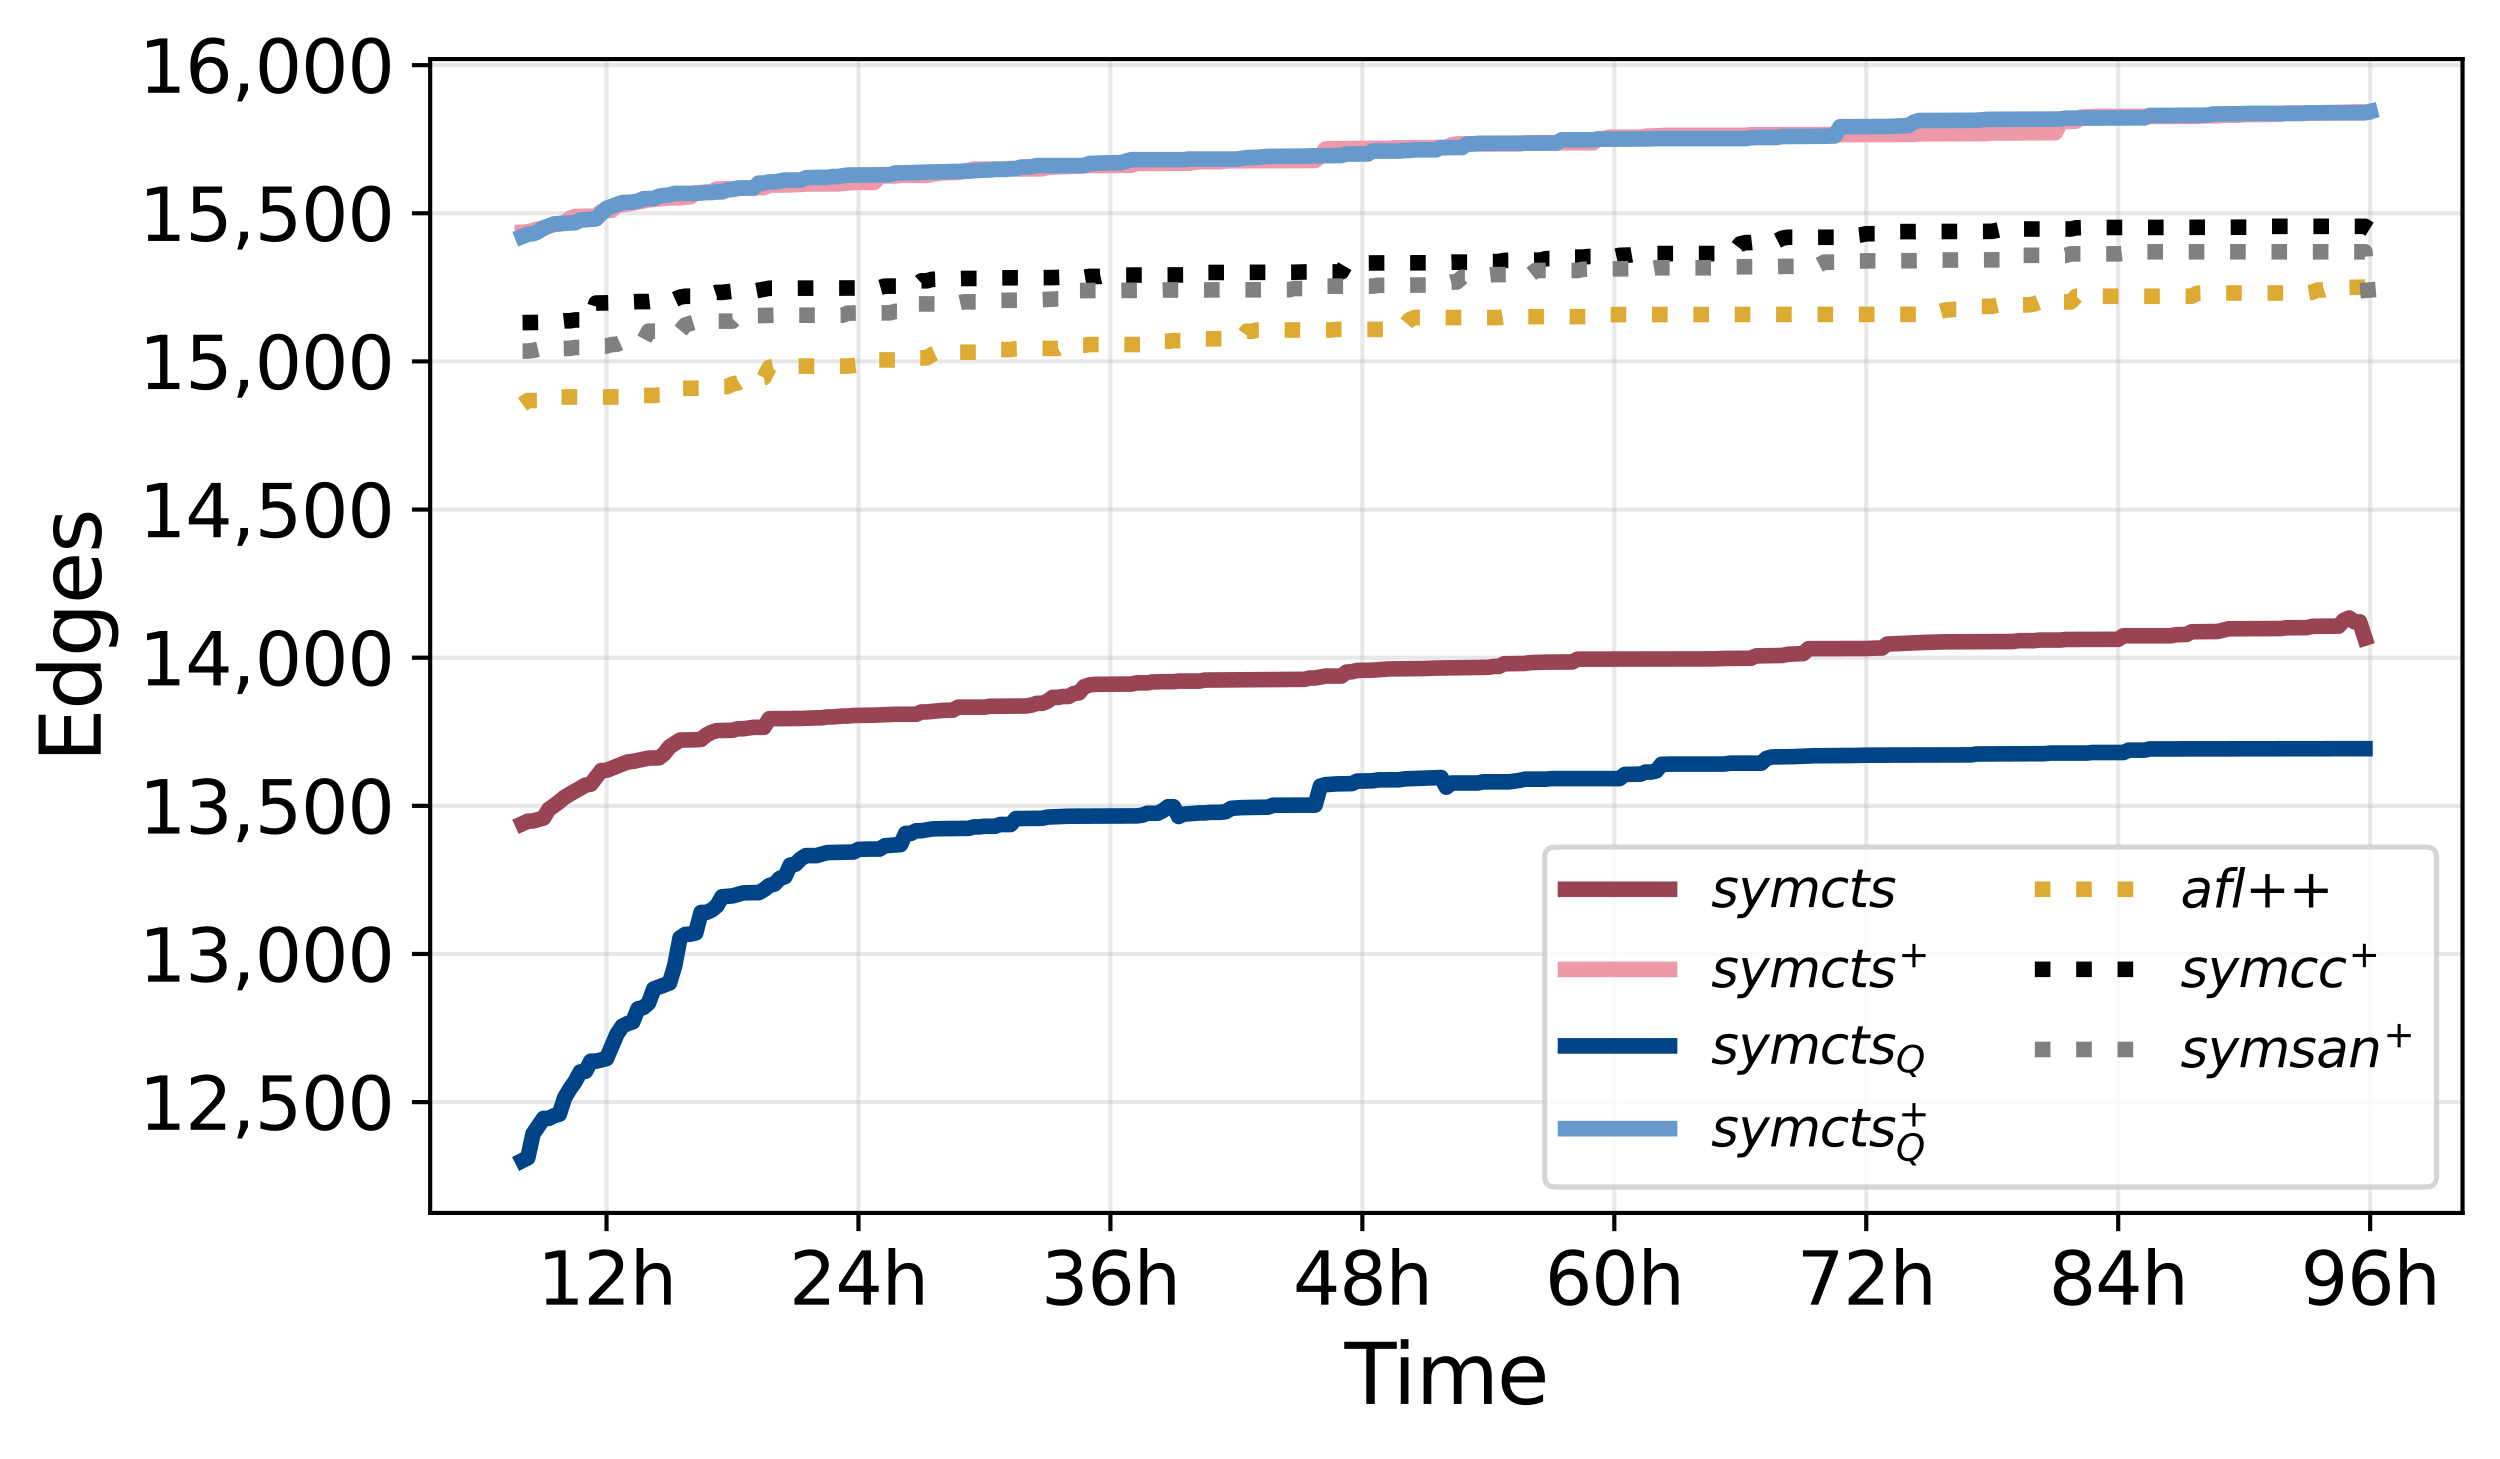 <?xml version="1.0" encoding="utf-8" standalone="no"?>
<!DOCTYPE svg PUBLIC "-//W3C//DTD SVG 1.1//EN"
  "http://www.w3.org/Graphics/SVG/1.1/DTD/svg11.dtd">
<svg xmlns:xlink="http://www.w3.org/1999/xlink" width="480.472pt" height="280.345pt" viewBox="0 0 480.472 280.345" xmlns="http://www.w3.org/2000/svg" version="1.1">
 <defs>
  <style type="text/css">*{stroke-linejoin: round; stroke-linecap: butt}</style>
 </defs>
 <g id="figure_1">
  <g id="patch_1">
   <path d="M 0 280.345 
L 480.472 280.345 
L 480.472 0 
L 0 0 
z
" style="fill: #ffffff"/>
  </g>
  <g id="axes_1">
   <g id="patch_2">
    <path d="M 82.672 233.11 
L 473.272 233.11 
L 473.272 11.35 
L 82.672 11.35 
z
" style="fill: #ffffff"/>
   </g>
   <g id="matplotlib.axis_1">
    <g id="xtick_1">
     <g id="line2d_1">
      <path d="M 116.567 233.11 
L 116.567 11.35 
" clip-path="url(#p016821aed8)" style="fill: none; stroke: #b0b0b0; stroke-opacity: 0.3; stroke-width: 0.8; stroke-linecap: square"/>
     </g>
     <g id="line2d_2">
      <defs>
       <path id="mc99b1639d5" d="M 0 0 
L 0 3.5 
" style="stroke: #000000; stroke-width: 0.8"/>
      </defs>
      <g>
       <use xlink:href="#mc99b1639d5" x="116.567" y="233.11" style="stroke: #000000; stroke-width: 0.8"/>
      </g>
     </g>
     <g id="text_1">
      <!-- 12h -->
      <g transform="translate(103.223 250.748) scale(0.14 -0.14)">
       <defs>
        <path id="DejaVuSans-31" d="M 794 531 
L 1825 531 
L 1825 4091 
L 703 3866 
L 703 4441 
L 1819 4666 
L 2450 4666 
L 2450 531 
L 3481 531 
L 3481 0 
L 794 0 
L 794 531 
z
" transform="scale(0.016)"/>
        <path id="DejaVuSans-32" d="M 1228 531 
L 3431 531 
L 3431 0 
L 469 0 
L 469 531 
Q 828 903 1448 1529 
Q 2069 2156 2228 2338 
Q 2531 2678 2651 2914 
Q 2772 3150 2772 3378 
Q 2772 3750 2511 3984 
Q 2250 4219 1831 4219 
Q 1534 4219 1204 4116 
Q 875 4013 500 3803 
L 500 4441 
Q 881 4594 1212 4672 
Q 1544 4750 1819 4750 
Q 2544 4750 2975 4387 
Q 3406 4025 3406 3419 
Q 3406 3131 3298 2873 
Q 3191 2616 2906 2266 
Q 2828 2175 2409 1742 
Q 1991 1309 1228 531 
z
" transform="scale(0.016)"/>
        <path id="DejaVuSans-68" d="M 3513 2113 
L 3513 0 
L 2938 0 
L 2938 2094 
Q 2938 2591 2744 2837 
Q 2550 3084 2163 3084 
Q 1697 3084 1428 2787 
Q 1159 2491 1159 1978 
L 1159 0 
L 581 0 
L 581 4863 
L 1159 4863 
L 1159 2956 
Q 1366 3272 1645 3428 
Q 1925 3584 2291 3584 
Q 2894 3584 3203 3211 
Q 3513 2838 3513 2113 
z
" transform="scale(0.016)"/>
       </defs>
       <use xlink:href="#DejaVuSans-31"/>
       <use xlink:href="#DejaVuSans-32" x="63.623"/>
       <use xlink:href="#DejaVuSans-68" x="127.246"/>
      </g>
     </g>
    </g>
    <g id="xtick_2">
     <g id="line2d_3">
      <path d="M 164.988 233.11 
L 164.988 11.35 
" clip-path="url(#p016821aed8)" style="fill: none; stroke: #b0b0b0; stroke-opacity: 0.3; stroke-width: 0.8; stroke-linecap: square"/>
     </g>
     <g id="line2d_4">
      <g>
       <use xlink:href="#mc99b1639d5" x="164.988" y="233.11" style="stroke: #000000; stroke-width: 0.8"/>
      </g>
     </g>
     <g id="text_2">
      <!-- 24h -->
      <g transform="translate(151.645 250.748) scale(0.14 -0.14)">
       <defs>
        <path id="DejaVuSans-34" d="M 2419 4116 
L 825 1625 
L 2419 1625 
L 2419 4116 
z
M 2253 4666 
L 3047 4666 
L 3047 1625 
L 3713 1625 
L 3713 1100 
L 3047 1100 
L 3047 0 
L 2419 0 
L 2419 1100 
L 313 1100 
L 313 1709 
L 2253 4666 
z
" transform="scale(0.016)"/>
       </defs>
       <use xlink:href="#DejaVuSans-32"/>
       <use xlink:href="#DejaVuSans-34" x="63.623"/>
       <use xlink:href="#DejaVuSans-68" x="127.246"/>
      </g>
     </g>
    </g>
    <g id="xtick_3">
     <g id="line2d_5">
      <path d="M 213.41 233.11 
L 213.41 11.35 
" clip-path="url(#p016821aed8)" style="fill: none; stroke: #b0b0b0; stroke-opacity: 0.3; stroke-width: 0.8; stroke-linecap: square"/>
     </g>
     <g id="line2d_6">
      <g>
       <use xlink:href="#mc99b1639d5" x="213.41" y="233.11" style="stroke: #000000; stroke-width: 0.8"/>
      </g>
     </g>
     <g id="text_3">
      <!-- 36h -->
      <g transform="translate(200.066 250.748) scale(0.14 -0.14)">
       <defs>
        <path id="DejaVuSans-33" d="M 2597 2516 
Q 3050 2419 3304 2112 
Q 3559 1806 3559 1356 
Q 3559 666 3084 287 
Q 2609 -91 1734 -91 
Q 1441 -91 1130 -33 
Q 819 25 488 141 
L 488 750 
Q 750 597 1062 519 
Q 1375 441 1716 441 
Q 2309 441 2620 675 
Q 2931 909 2931 1356 
Q 2931 1769 2642 2001 
Q 2353 2234 1838 2234 
L 1294 2234 
L 1294 2753 
L 1863 2753 
Q 2328 2753 2575 2939 
Q 2822 3125 2822 3475 
Q 2822 3834 2567 4026 
Q 2313 4219 1838 4219 
Q 1578 4219 1281 4162 
Q 984 4106 628 3988 
L 628 4550 
Q 988 4650 1302 4700 
Q 1616 4750 1894 4750 
Q 2613 4750 3031 4423 
Q 3450 4097 3450 3541 
Q 3450 3153 3228 2886 
Q 3006 2619 2597 2516 
z
" transform="scale(0.016)"/>
        <path id="DejaVuSans-36" d="M 2113 2584 
Q 1688 2584 1439 2293 
Q 1191 2003 1191 1497 
Q 1191 994 1439 701 
Q 1688 409 2113 409 
Q 2538 409 2786 701 
Q 3034 994 3034 1497 
Q 3034 2003 2786 2293 
Q 2538 2584 2113 2584 
z
M 3366 4563 
L 3366 3988 
Q 3128 4100 2886 4159 
Q 2644 4219 2406 4219 
Q 1781 4219 1451 3797 
Q 1122 3375 1075 2522 
Q 1259 2794 1537 2939 
Q 1816 3084 2150 3084 
Q 2853 3084 3261 2657 
Q 3669 2231 3669 1497 
Q 3669 778 3244 343 
Q 2819 -91 2113 -91 
Q 1303 -91 875 529 
Q 447 1150 447 2328 
Q 447 3434 972 4092 
Q 1497 4750 2381 4750 
Q 2619 4750 2861 4703 
Q 3103 4656 3366 4563 
z
" transform="scale(0.016)"/>
       </defs>
       <use xlink:href="#DejaVuSans-33"/>
       <use xlink:href="#DejaVuSans-36" x="63.623"/>
       <use xlink:href="#DejaVuSans-68" x="127.246"/>
      </g>
     </g>
    </g>
    <g id="xtick_4">
     <g id="line2d_7">
      <path d="M 261.831 233.11 
L 261.831 11.35 
" clip-path="url(#p016821aed8)" style="fill: none; stroke: #b0b0b0; stroke-opacity: 0.3; stroke-width: 0.8; stroke-linecap: square"/>
     </g>
     <g id="line2d_8">
      <g>
       <use xlink:href="#mc99b1639d5" x="261.831" y="233.11" style="stroke: #000000; stroke-width: 0.8"/>
      </g>
     </g>
     <g id="text_4">
      <!-- 48h -->
      <g transform="translate(248.488 250.748) scale(0.14 -0.14)">
       <defs>
        <path id="DejaVuSans-38" d="M 2034 2216 
Q 1584 2216 1326 1975 
Q 1069 1734 1069 1313 
Q 1069 891 1326 650 
Q 1584 409 2034 409 
Q 2484 409 2743 651 
Q 3003 894 3003 1313 
Q 3003 1734 2745 1975 
Q 2488 2216 2034 2216 
z
M 1403 2484 
Q 997 2584 770 2862 
Q 544 3141 544 3541 
Q 544 4100 942 4425 
Q 1341 4750 2034 4750 
Q 2731 4750 3128 4425 
Q 3525 4100 3525 3541 
Q 3525 3141 3298 2862 
Q 3072 2584 2669 2484 
Q 3125 2378 3379 2068 
Q 3634 1759 3634 1313 
Q 3634 634 3220 271 
Q 2806 -91 2034 -91 
Q 1263 -91 848 271 
Q 434 634 434 1313 
Q 434 1759 690 2068 
Q 947 2378 1403 2484 
z
M 1172 3481 
Q 1172 3119 1398 2916 
Q 1625 2713 2034 2713 
Q 2441 2713 2670 2916 
Q 2900 3119 2900 3481 
Q 2900 3844 2670 4047 
Q 2441 4250 2034 4250 
Q 1625 4250 1398 4047 
Q 1172 3844 1172 3481 
z
" transform="scale(0.016)"/>
       </defs>
       <use xlink:href="#DejaVuSans-34"/>
       <use xlink:href="#DejaVuSans-38" x="63.623"/>
       <use xlink:href="#DejaVuSans-68" x="127.246"/>
      </g>
     </g>
    </g>
    <g id="xtick_5">
     <g id="line2d_9">
      <path d="M 310.253 233.11 
L 310.253 11.35 
" clip-path="url(#p016821aed8)" style="fill: none; stroke: #b0b0b0; stroke-opacity: 0.3; stroke-width: 0.8; stroke-linecap: square"/>
     </g>
     <g id="line2d_10">
      <g>
       <use xlink:href="#mc99b1639d5" x="310.253" y="233.11" style="stroke: #000000; stroke-width: 0.8"/>
      </g>
     </g>
     <g id="text_5">
      <!-- 60h -->
      <g transform="translate(296.909 250.748) scale(0.14 -0.14)">
       <defs>
        <path id="DejaVuSans-30" d="M 2034 4250 
Q 1547 4250 1301 3770 
Q 1056 3291 1056 2328 
Q 1056 1369 1301 889 
Q 1547 409 2034 409 
Q 2525 409 2770 889 
Q 3016 1369 3016 2328 
Q 3016 3291 2770 3770 
Q 2525 4250 2034 4250 
z
M 2034 4750 
Q 2819 4750 3233 4129 
Q 3647 3509 3647 2328 
Q 3647 1150 3233 529 
Q 2819 -91 2034 -91 
Q 1250 -91 836 529 
Q 422 1150 422 2328 
Q 422 3509 836 4129 
Q 1250 4750 2034 4750 
z
" transform="scale(0.016)"/>
       </defs>
       <use xlink:href="#DejaVuSans-36"/>
       <use xlink:href="#DejaVuSans-30" x="63.623"/>
       <use xlink:href="#DejaVuSans-68" x="127.246"/>
      </g>
     </g>
    </g>
    <g id="xtick_6">
     <g id="line2d_11">
      <path d="M 358.674 233.11 
L 358.674 11.35 
" clip-path="url(#p016821aed8)" style="fill: none; stroke: #b0b0b0; stroke-opacity: 0.3; stroke-width: 0.8; stroke-linecap: square"/>
     </g>
     <g id="line2d_12">
      <g>
       <use xlink:href="#mc99b1639d5" x="358.674" y="233.11" style="stroke: #000000; stroke-width: 0.8"/>
      </g>
     </g>
     <g id="text_6">
      <!-- 72h -->
      <g transform="translate(345.331 250.748) scale(0.14 -0.14)">
       <defs>
        <path id="DejaVuSans-37" d="M 525 4666 
L 3525 4666 
L 3525 4397 
L 1831 0 
L 1172 0 
L 2766 4134 
L 525 4134 
L 525 4666 
z
" transform="scale(0.016)"/>
       </defs>
       <use xlink:href="#DejaVuSans-37"/>
       <use xlink:href="#DejaVuSans-32" x="63.623"/>
       <use xlink:href="#DejaVuSans-68" x="127.246"/>
      </g>
     </g>
    </g>
    <g id="xtick_7">
     <g id="line2d_13">
      <path d="M 407.096 233.11 
L 407.096 11.35 
" clip-path="url(#p016821aed8)" style="fill: none; stroke: #b0b0b0; stroke-opacity: 0.3; stroke-width: 0.8; stroke-linecap: square"/>
     </g>
     <g id="line2d_14">
      <g>
       <use xlink:href="#mc99b1639d5" x="407.096" y="233.11" style="stroke: #000000; stroke-width: 0.8"/>
      </g>
     </g>
     <g id="text_7">
      <!-- 84h -->
      <g transform="translate(393.752 250.748) scale(0.14 -0.14)">
       <use xlink:href="#DejaVuSans-38"/>
       <use xlink:href="#DejaVuSans-34" x="63.623"/>
       <use xlink:href="#DejaVuSans-68" x="127.246"/>
      </g>
     </g>
    </g>
    <g id="xtick_8">
     <g id="line2d_15">
      <path d="M 455.517 233.11 
L 455.517 11.35 
" clip-path="url(#p016821aed8)" style="fill: none; stroke: #b0b0b0; stroke-opacity: 0.3; stroke-width: 0.8; stroke-linecap: square"/>
     </g>
     <g id="line2d_16">
      <g>
       <use xlink:href="#mc99b1639d5" x="455.517" y="233.11" style="stroke: #000000; stroke-width: 0.8"/>
      </g>
     </g>
     <g id="text_8">
      <!-- 96h -->
      <g transform="translate(442.174 250.748) scale(0.14 -0.14)">
       <defs>
        <path id="DejaVuSans-39" d="M 703 97 
L 703 672 
Q 941 559 1184 500 
Q 1428 441 1663 441 
Q 2288 441 2617 861 
Q 2947 1281 2994 2138 
Q 2813 1869 2534 1725 
Q 2256 1581 1919 1581 
Q 1219 1581 811 2004 
Q 403 2428 403 3163 
Q 403 3881 828 4315 
Q 1253 4750 1959 4750 
Q 2769 4750 3195 4129 
Q 3622 3509 3622 2328 
Q 3622 1225 3098 567 
Q 2575 -91 1691 -91 
Q 1453 -91 1209 -44 
Q 966 3 703 97 
z
M 1959 2075 
Q 2384 2075 2632 2365 
Q 2881 2656 2881 3163 
Q 2881 3666 2632 3958 
Q 2384 4250 1959 4250 
Q 1534 4250 1286 3958 
Q 1038 3666 1038 3163 
Q 1038 2656 1286 2365 
Q 1534 2075 1959 2075 
z
" transform="scale(0.016)"/>
       </defs>
       <use xlink:href="#DejaVuSans-39"/>
       <use xlink:href="#DejaVuSans-36" x="63.623"/>
       <use xlink:href="#DejaVuSans-68" x="127.246"/>
      </g>
     </g>
    </g>
    <g id="text_9">
     <!-- Time -->
     <g transform="translate(258.398 269.817) scale(0.16 -0.16)">
      <defs>
       <path id="DejaVuSans-54" d="M -19 4666 
L 3928 4666 
L 3928 4134 
L 2272 4134 
L 2272 0 
L 1638 0 
L 1638 4134 
L -19 4134 
L -19 4666 
z
" transform="scale(0.016)"/>
       <path id="DejaVuSans-69" d="M 603 3500 
L 1178 3500 
L 1178 0 
L 603 0 
L 603 3500 
z
M 603 4863 
L 1178 4863 
L 1178 4134 
L 603 4134 
L 603 4863 
z
" transform="scale(0.016)"/>
       <path id="DejaVuSans-6d" d="M 3328 2828 
Q 3544 3216 3844 3400 
Q 4144 3584 4550 3584 
Q 5097 3584 5394 3201 
Q 5691 2819 5691 2113 
L 5691 0 
L 5113 0 
L 5113 2094 
Q 5113 2597 4934 2840 
Q 4756 3084 4391 3084 
Q 3944 3084 3684 2787 
Q 3425 2491 3425 1978 
L 3425 0 
L 2847 0 
L 2847 2094 
Q 2847 2600 2669 2842 
Q 2491 3084 2119 3084 
Q 1678 3084 1418 2786 
Q 1159 2488 1159 1978 
L 1159 0 
L 581 0 
L 581 3500 
L 1159 3500 
L 1159 2956 
Q 1356 3278 1631 3431 
Q 1906 3584 2284 3584 
Q 2666 3584 2933 3390 
Q 3200 3197 3328 2828 
z
" transform="scale(0.016)"/>
       <path id="DejaVuSans-65" d="M 3597 1894 
L 3597 1613 
L 953 1613 
Q 991 1019 1311 708 
Q 1631 397 2203 397 
Q 2534 397 2845 478 
Q 3156 559 3463 722 
L 3463 178 
Q 3153 47 2828 -22 
Q 2503 -91 2169 -91 
Q 1331 -91 842 396 
Q 353 884 353 1716 
Q 353 2575 817 3079 
Q 1281 3584 2069 3584 
Q 2775 3584 3186 3129 
Q 3597 2675 3597 1894 
z
M 3022 2063 
Q 3016 2534 2758 2815 
Q 2500 3097 2075 3097 
Q 1594 3097 1305 2825 
Q 1016 2553 972 2059 
L 3022 2063 
z
" transform="scale(0.016)"/>
      </defs>
      <use xlink:href="#DejaVuSans-54"/>
      <use xlink:href="#DejaVuSans-69" x="57.959"/>
      <use xlink:href="#DejaVuSans-6d" x="85.742"/>
      <use xlink:href="#DejaVuSans-65" x="183.154"/>
     </g>
    </g>
   </g>
   <g id="matplotlib.axis_2">
    <g id="ytick_1">
     <g id="line2d_17">
      <path d="M 82.672 211.813 
L 473.272 211.813 
" clip-path="url(#p016821aed8)" style="fill: none; stroke: #b0b0b0; stroke-opacity: 0.3; stroke-width: 0.8; stroke-linecap: square"/>
     </g>
     <g id="line2d_18">
      <defs>
       <path id="m843e7fa2fa" d="M 0 0 
L -3.5 0 
" style="stroke: #000000; stroke-width: 0.8"/>
      </defs>
      <g>
       <use xlink:href="#m843e7fa2fa" x="82.672" y="211.813" style="stroke: #000000; stroke-width: 0.8"/>
      </g>
     </g>
     <g id="text_10">
      <!-- 12,500 -->
      <g transform="translate(26.685 217.132) scale(0.14 -0.14)">
       <defs>
        <path id="DejaVuSans-2c" d="M 750 794 
L 1409 794 
L 1409 256 
L 897 -744 
L 494 -744 
L 750 256 
L 750 794 
z
" transform="scale(0.016)"/>
        <path id="DejaVuSans-35" d="M 691 4666 
L 3169 4666 
L 3169 4134 
L 1269 4134 
L 1269 2991 
Q 1406 3038 1543 3061 
Q 1681 3084 1819 3084 
Q 2600 3084 3056 2656 
Q 3513 2228 3513 1497 
Q 3513 744 3044 326 
Q 2575 -91 1722 -91 
Q 1428 -91 1123 -41 
Q 819 9 494 109 
L 494 744 
Q 775 591 1075 516 
Q 1375 441 1709 441 
Q 2250 441 2565 725 
Q 2881 1009 2881 1497 
Q 2881 1984 2565 2268 
Q 2250 2553 1709 2553 
Q 1456 2553 1204 2497 
Q 953 2441 691 2322 
L 691 4666 
z
" transform="scale(0.016)"/>
       </defs>
       <use xlink:href="#DejaVuSans-31"/>
       <use xlink:href="#DejaVuSans-32" x="63.623"/>
       <use xlink:href="#DejaVuSans-2c" x="127.246"/>
       <use xlink:href="#DejaVuSans-35" x="159.033"/>
       <use xlink:href="#DejaVuSans-30" x="222.656"/>
       <use xlink:href="#DejaVuSans-30" x="286.279"/>
      </g>
     </g>
    </g>
    <g id="ytick_2">
     <g id="line2d_19">
      <path d="M 82.672 183.342 
L 473.272 183.342 
" clip-path="url(#p016821aed8)" style="fill: none; stroke: #b0b0b0; stroke-opacity: 0.3; stroke-width: 0.8; stroke-linecap: square"/>
     </g>
     <g id="line2d_20">
      <g>
       <use xlink:href="#m843e7fa2fa" x="82.672" y="183.342" style="stroke: #000000; stroke-width: 0.8"/>
      </g>
     </g>
     <g id="text_11">
      <!-- 13,000 -->
      <g transform="translate(26.685 188.661) scale(0.14 -0.14)">
       <use xlink:href="#DejaVuSans-31"/>
       <use xlink:href="#DejaVuSans-33" x="63.623"/>
       <use xlink:href="#DejaVuSans-2c" x="127.246"/>
       <use xlink:href="#DejaVuSans-30" x="159.033"/>
       <use xlink:href="#DejaVuSans-30" x="222.656"/>
       <use xlink:href="#DejaVuSans-30" x="286.279"/>
      </g>
     </g>
    </g>
    <g id="ytick_3">
     <g id="line2d_21">
      <path d="M 82.672 154.872 
L 473.272 154.872 
" clip-path="url(#p016821aed8)" style="fill: none; stroke: #b0b0b0; stroke-opacity: 0.3; stroke-width: 0.8; stroke-linecap: square"/>
     </g>
     <g id="line2d_22">
      <g>
       <use xlink:href="#m843e7fa2fa" x="82.672" y="154.872" style="stroke: #000000; stroke-width: 0.8"/>
      </g>
     </g>
     <g id="text_12">
      <!-- 13,500 -->
      <g transform="translate(26.685 160.191) scale(0.14 -0.14)">
       <use xlink:href="#DejaVuSans-31"/>
       <use xlink:href="#DejaVuSans-33" x="63.623"/>
       <use xlink:href="#DejaVuSans-2c" x="127.246"/>
       <use xlink:href="#DejaVuSans-35" x="159.033"/>
       <use xlink:href="#DejaVuSans-30" x="222.656"/>
       <use xlink:href="#DejaVuSans-30" x="286.279"/>
      </g>
     </g>
    </g>
    <g id="ytick_4">
     <g id="line2d_23">
      <path d="M 82.672 126.401 
L 473.272 126.401 
" clip-path="url(#p016821aed8)" style="fill: none; stroke: #b0b0b0; stroke-opacity: 0.3; stroke-width: 0.8; stroke-linecap: square"/>
     </g>
     <g id="line2d_24">
      <g>
       <use xlink:href="#m843e7fa2fa" x="82.672" y="126.401" style="stroke: #000000; stroke-width: 0.8"/>
      </g>
     </g>
     <g id="text_13">
      <!-- 14,000 -->
      <g transform="translate(26.685 131.72) scale(0.14 -0.14)">
       <use xlink:href="#DejaVuSans-31"/>
       <use xlink:href="#DejaVuSans-34" x="63.623"/>
       <use xlink:href="#DejaVuSans-2c" x="127.246"/>
       <use xlink:href="#DejaVuSans-30" x="159.033"/>
       <use xlink:href="#DejaVuSans-30" x="222.656"/>
       <use xlink:href="#DejaVuSans-30" x="286.279"/>
      </g>
     </g>
    </g>
    <g id="ytick_5">
     <g id="line2d_25">
      <path d="M 82.672 97.931 
L 473.272 97.931 
" clip-path="url(#p016821aed8)" style="fill: none; stroke: #b0b0b0; stroke-opacity: 0.3; stroke-width: 0.8; stroke-linecap: square"/>
     </g>
     <g id="line2d_26">
      <g>
       <use xlink:href="#m843e7fa2fa" x="82.672" y="97.931" style="stroke: #000000; stroke-width: 0.8"/>
      </g>
     </g>
     <g id="text_14">
      <!-- 14,500 -->
      <g transform="translate(26.685 103.249) scale(0.14 -0.14)">
       <use xlink:href="#DejaVuSans-31"/>
       <use xlink:href="#DejaVuSans-34" x="63.623"/>
       <use xlink:href="#DejaVuSans-2c" x="127.246"/>
       <use xlink:href="#DejaVuSans-35" x="159.033"/>
       <use xlink:href="#DejaVuSans-30" x="222.656"/>
       <use xlink:href="#DejaVuSans-30" x="286.279"/>
      </g>
     </g>
    </g>
    <g id="ytick_6">
     <g id="line2d_27">
      <path d="M 82.672 69.46 
L 473.272 69.46 
" clip-path="url(#p016821aed8)" style="fill: none; stroke: #b0b0b0; stroke-opacity: 0.3; stroke-width: 0.8; stroke-linecap: square"/>
     </g>
     <g id="line2d_28">
      <g>
       <use xlink:href="#m843e7fa2fa" x="82.672" y="69.46" style="stroke: #000000; stroke-width: 0.8"/>
      </g>
     </g>
     <g id="text_15">
      <!-- 15,000 -->
      <g transform="translate(26.685 74.779) scale(0.14 -0.14)">
       <use xlink:href="#DejaVuSans-31"/>
       <use xlink:href="#DejaVuSans-35" x="63.623"/>
       <use xlink:href="#DejaVuSans-2c" x="127.246"/>
       <use xlink:href="#DejaVuSans-30" x="159.033"/>
       <use xlink:href="#DejaVuSans-30" x="222.656"/>
       <use xlink:href="#DejaVuSans-30" x="286.279"/>
      </g>
     </g>
    </g>
    <g id="ytick_7">
     <g id="line2d_29">
      <path d="M 82.672 40.989 
L 473.272 40.989 
" clip-path="url(#p016821aed8)" style="fill: none; stroke: #b0b0b0; stroke-opacity: 0.3; stroke-width: 0.8; stroke-linecap: square"/>
     </g>
     <g id="line2d_30">
      <g>
       <use xlink:href="#m843e7fa2fa" x="82.672" y="40.989" style="stroke: #000000; stroke-width: 0.8"/>
      </g>
     </g>
     <g id="text_16">
      <!-- 15,500 -->
      <g transform="translate(26.685 46.308) scale(0.14 -0.14)">
       <use xlink:href="#DejaVuSans-31"/>
       <use xlink:href="#DejaVuSans-35" x="63.623"/>
       <use xlink:href="#DejaVuSans-2c" x="127.246"/>
       <use xlink:href="#DejaVuSans-35" x="159.033"/>
       <use xlink:href="#DejaVuSans-30" x="222.656"/>
       <use xlink:href="#DejaVuSans-30" x="286.279"/>
      </g>
     </g>
    </g>
    <g id="ytick_8">
     <g id="line2d_31">
      <path d="M 82.672 12.519 
L 473.272 12.519 
" clip-path="url(#p016821aed8)" style="fill: none; stroke: #b0b0b0; stroke-opacity: 0.3; stroke-width: 0.8; stroke-linecap: square"/>
     </g>
     <g id="line2d_32">
      <g>
       <use xlink:href="#m843e7fa2fa" x="82.672" y="12.519" style="stroke: #000000; stroke-width: 0.8"/>
      </g>
     </g>
     <g id="text_17">
      <!-- 16,000 -->
      <g transform="translate(26.685 17.838) scale(0.14 -0.14)">
       <use xlink:href="#DejaVuSans-31"/>
       <use xlink:href="#DejaVuSans-36" x="63.623"/>
       <use xlink:href="#DejaVuSans-2c" x="127.246"/>
       <use xlink:href="#DejaVuSans-30" x="159.033"/>
       <use xlink:href="#DejaVuSans-30" x="222.656"/>
       <use xlink:href="#DejaVuSans-30" x="286.279"/>
      </g>
     </g>
    </g>
    <g id="text_18">
     <!-- Edges -->
     <g transform="translate(19.358 146.533) rotate(-90) scale(0.16 -0.16)">
      <defs>
       <path id="DejaVuSans-45" d="M 628 4666 
L 3578 4666 
L 3578 4134 
L 1259 4134 
L 1259 2753 
L 3481 2753 
L 3481 2222 
L 1259 2222 
L 1259 531 
L 3634 531 
L 3634 0 
L 628 0 
L 628 4666 
z
" transform="scale(0.016)"/>
       <path id="DejaVuSans-64" d="M 2906 2969 
L 2906 4863 
L 3481 4863 
L 3481 0 
L 2906 0 
L 2906 525 
Q 2725 213 2448 61 
Q 2172 -91 1784 -91 
Q 1150 -91 751 415 
Q 353 922 353 1747 
Q 353 2572 751 3078 
Q 1150 3584 1784 3584 
Q 2172 3584 2448 3432 
Q 2725 3281 2906 2969 
z
M 947 1747 
Q 947 1113 1208 752 
Q 1469 391 1925 391 
Q 2381 391 2643 752 
Q 2906 1113 2906 1747 
Q 2906 2381 2643 2742 
Q 2381 3103 1925 3103 
Q 1469 3103 1208 2742 
Q 947 2381 947 1747 
z
" transform="scale(0.016)"/>
       <path id="DejaVuSans-67" d="M 2906 1791 
Q 2906 2416 2648 2759 
Q 2391 3103 1925 3103 
Q 1463 3103 1205 2759 
Q 947 2416 947 1791 
Q 947 1169 1205 825 
Q 1463 481 1925 481 
Q 2391 481 2648 825 
Q 2906 1169 2906 1791 
z
M 3481 434 
Q 3481 -459 3084 -895 
Q 2688 -1331 1869 -1331 
Q 1566 -1331 1297 -1286 
Q 1028 -1241 775 -1147 
L 775 -588 
Q 1028 -725 1275 -790 
Q 1522 -856 1778 -856 
Q 2344 -856 2625 -561 
Q 2906 -266 2906 331 
L 2906 616 
Q 2728 306 2450 153 
Q 2172 0 1784 0 
Q 1141 0 747 490 
Q 353 981 353 1791 
Q 353 2603 747 3093 
Q 1141 3584 1784 3584 
Q 2172 3584 2450 3431 
Q 2728 3278 2906 2969 
L 2906 3500 
L 3481 3500 
L 3481 434 
z
" transform="scale(0.016)"/>
       <path id="DejaVuSans-73" d="M 2834 3397 
L 2834 2853 
Q 2591 2978 2328 3040 
Q 2066 3103 1784 3103 
Q 1356 3103 1142 2972 
Q 928 2841 928 2578 
Q 928 2378 1081 2264 
Q 1234 2150 1697 2047 
L 1894 2003 
Q 2506 1872 2764 1633 
Q 3022 1394 3022 966 
Q 3022 478 2636 193 
Q 2250 -91 1575 -91 
Q 1294 -91 989 -36 
Q 684 19 347 128 
L 347 722 
Q 666 556 975 473 
Q 1284 391 1588 391 
Q 1994 391 2212 530 
Q 2431 669 2431 922 
Q 2431 1156 2273 1281 
Q 2116 1406 1581 1522 
L 1381 1569 
Q 847 1681 609 1914 
Q 372 2147 372 2553 
Q 372 3047 722 3315 
Q 1072 3584 1716 3584 
Q 2034 3584 2315 3537 
Q 2597 3491 2834 3397 
z
" transform="scale(0.016)"/>
      </defs>
      <use xlink:href="#DejaVuSans-45"/>
      <use xlink:href="#DejaVuSans-64" x="63.184"/>
      <use xlink:href="#DejaVuSans-67" x="126.66"/>
      <use xlink:href="#DejaVuSans-65" x="190.137"/>
      <use xlink:href="#DejaVuSans-73" x="251.66"/>
     </g>
    </g>
   </g>
   <g id="line2d_33">
    <path d="M 100.426 77.716 
L 101.435 76.976 
L 106.479 76.976 
L 107.488 76.293 
L 120.602 76.293 
L 121.611 76.008 
L 125.646 76.008 
L 126.655 75.894 
L 128.672 75.837 
L 129.681 75.667 
L 130.69 74.642 
L 136.743 74.585 
L 137.751 74.3 
L 139.769 74.3 
L 140.778 73.788 
L 141.786 73.617 
L 142.795 72.99 
L 144.813 72.99 
L 146.83 72.592 
L 147.839 70.599 
L 148.848 70.371 
L 162.971 70.371 
L 164.988 70.143 
L 165.997 70.143 
L 167.006 69.175 
L 174.067 69.175 
L 175.076 68.777 
L 178.103 68.777 
L 179.111 68.15 
L 180.12 67.695 
L 190.208 67.695 
L 192.225 67.182 
L 194.243 67.182 
L 195.252 67.012 
L 197.269 66.955 
L 203.322 66.955 
L 204.331 66.385 
L 208.366 66.385 
L 209.375 66.214 
L 221.48 66.214 
L 222.489 65.588 
L 224.506 65.588 
L 225.515 65.474 
L 228.542 65.474 
L 229.55 65.132 
L 238.629 65.076 
L 239.638 63.652 
L 240.647 63.652 
L 241.656 63.424 
L 255.779 63.424 
L 256.787 63.31 
L 268.893 63.31 
L 269.902 62.627 
L 270.91 61.431 
L 271.919 61.033 
L 288.06 61.033 
L 289.068 60.862 
L 306.218 60.862 
L 307.227 60.463 
L 371.789 60.406 
L 372.797 59.894 
L 373.806 59.609 
L 375.824 59.438 
L 376.832 59.438 
L 379.859 58.869 
L 382.885 58.869 
L 383.894 58.641 
L 389.947 58.584 
L 390.955 58.413 
L 391.964 58.015 
L 398.017 58.015 
L 399.026 56.933 
L 421.219 56.933 
L 422.228 56.364 
L 424.245 56.307 
L 443.412 56.307 
L 444.421 56.136 
L 445.43 55.737 
L 446.438 55.737 
L 447.447 55.396 
L 451.482 55.225 
L 455.517 55.168 
L 455.517 55.168 
" clip-path="url(#p016821aed8)" style="fill: none; stroke-dasharray: 3,4.95; stroke-dashoffset: 0; stroke: #ddaa33; stroke-width: 3"/>
   </g>
   <g id="line2d_34">
    <path d="M 100.426 62.001 
L 105.47 61.944 
L 106.479 61.773 
L 107.488 61.773 
L 108.497 61.659 
L 109.505 61.659 
L 110.514 61.488 
L 113.541 61.488 
L 114.549 58.243 
L 117.576 58.186 
L 122.62 57.958 
L 124.637 57.958 
L 125.646 57.844 
L 127.664 57.787 
L 128.672 57.559 
L 129.681 57.559 
L 130.69 57.104 
L 131.699 56.933 
L 133.716 56.933 
L 134.725 56.591 
L 136.743 56.534 
L 137.751 56.193 
L 138.76 56.193 
L 140.778 55.965 
L 144.813 55.965 
L 147.839 55.396 
L 168.015 55.339 
L 169.024 55.282 
L 170.032 54.997 
L 175.076 54.997 
L 176.085 54.883 
L 177.094 53.972 
L 178.103 53.972 
L 179.111 53.687 
L 181.129 53.63 
L 183.146 53.573 
L 185.164 53.517 
L 190.208 53.517 
L 191.217 53.403 
L 202.313 53.346 
L 204.331 53.289 
L 208.366 53.289 
L 209.375 53.118 
L 211.392 53.118 
L 212.401 52.89 
L 228.542 52.833 
L 229.55 52.378 
L 248.717 52.321 
L 250.735 52.264 
L 257.796 52.264 
L 258.805 50.556 
L 275.954 50.499 
L 278.981 50.385 
L 284.025 50.385 
L 285.033 50.271 
L 288.06 50.271 
L 289.068 50.043 
L 296.13 49.986 
L 297.139 49.701 
L 301.174 49.701 
L 302.183 49.417 
L 304.2 49.417 
L 305.209 49.303 
L 310.253 49.303 
L 311.262 49.075 
L 313.279 49.018 
L 314.288 48.847 
L 316.306 48.847 
L 317.314 48.733 
L 330.428 48.733 
L 331.437 48.335 
L 332.446 48.335 
L 333.455 48.164 
L 334.464 46.854 
L 335.472 46.627 
L 336.481 46.627 
L 337.49 46.513 
L 340.516 46.513 
L 341.525 46.285 
L 342.534 45.773 
L 343.543 45.602 
L 353.63 45.602 
L 354.639 45.317 
L 356.657 45.26 
L 357.666 45.146 
L 358.674 44.918 
L 361.701 44.918 
L 362.709 44.634 
L 363.718 44.52 
L 382.885 44.463 
L 384.903 44.007 
L 398.017 44.007 
L 399.026 43.78 
L 401.043 43.723 
L 433.324 43.666 
L 434.333 43.495 
L 454.509 43.495 
L 455.517 44.121 
L 455.517 44.121 
" clip-path="url(#p016821aed8)" style="fill: none; stroke-dasharray: 3,4.95; stroke-dashoffset: 0; stroke: #000000; stroke-width: 3"/>
   </g>
   <g id="line2d_35">
    <path d="M 100.426 158.288 
L 101.435 157.833 
L 102.444 157.776 
L 104.462 157.206 
L 105.47 155.555 
L 107.488 154.075 
L 108.497 153.22 
L 112.532 150.886 
L 113.541 150.715 
L 115.558 148.096 
L 116.567 148.039 
L 120.602 146.444 
L 121.611 146.331 
L 124.637 145.704 
L 126.655 145.647 
L 127.664 144.85 
L 128.672 143.54 
L 130.69 142.231 
L 133.716 142.174 
L 134.725 142.117 
L 135.734 141.263 
L 136.743 140.75 
L 137.751 140.409 
L 140.778 140.352 
L 141.786 140.067 
L 142.795 140.067 
L 144.813 139.782 
L 146.83 139.782 
L 147.839 138.131 
L 153.892 138.074 
L 156.918 137.96 
L 157.927 137.96 
L 158.936 137.789 
L 159.944 137.789 
L 161.962 137.619 
L 162.971 137.619 
L 163.98 137.505 
L 168.015 137.448 
L 172.05 137.277 
L 176.085 137.277 
L 177.094 136.821 
L 178.103 136.821 
L 181.129 136.537 
L 183.146 136.48 
L 184.155 135.91 
L 189.199 135.91 
L 190.208 135.739 
L 197.269 135.683 
L 198.278 135.512 
L 199.287 135.17 
L 200.296 135.17 
L 201.305 134.771 
L 202.313 134.031 
L 203.322 134.031 
L 204.331 133.86 
L 205.34 133.86 
L 206.348 133.291 
L 207.357 133.177 
L 208.366 131.981 
L 209.375 131.64 
L 210.384 131.526 
L 217.445 131.469 
L 218.454 131.241 
L 220.471 131.241 
L 221.48 131.07 
L 223.498 131.013 
L 225.515 131.013 
L 226.524 130.899 
L 230.559 130.899 
L 231.568 130.7 
L 235.603 130.672 
L 246.7 130.586 
L 250.735 130.558 
L 251.744 130.302 
L 252.752 130.302 
L 254.77 129.931 
L 257.796 129.931 
L 258.805 129.163 
L 259.814 129.106 
L 260.823 128.85 
L 263.849 128.793 
L 266.875 128.565 
L 273.937 128.479 
L 275.954 128.394 
L 282.007 128.309 
L 286.042 128.252 
L 287.051 128.081 
L 288.06 128.081 
L 289.068 127.568 
L 293.104 127.511 
L 294.112 127.341 
L 297.139 127.255 
L 301.174 127.227 
L 302.183 127.227 
L 303.191 126.686 
L 329.42 126.629 
L 331.437 126.543 
L 336.481 126.515 
L 337.49 126.059 
L 342.534 125.974 
L 343.543 125.746 
L 346.569 125.604 
L 347.578 124.664 
L 358.674 124.636 
L 360.692 124.551 
L 361.701 124.551 
L 362.709 123.782 
L 369.771 123.469 
L 371.789 123.412 
L 373.806 123.355 
L 386.92 123.298 
L 387.929 123.127 
L 390.955 123.127 
L 391.964 123.013 
L 395.999 123.013 
L 397.008 122.899 
L 407.096 122.871 
L 408.105 122.187 
L 417.184 122.187 
L 418.192 121.988 
L 420.21 121.931 
L 421.219 121.419 
L 426.263 121.362 
L 428.28 120.849 
L 438.368 120.792 
L 439.377 120.65 
L 443.412 120.622 
L 444.421 120.365 
L 449.465 120.337 
L 450.473 119.198 
L 451.482 118.771 
L 452.491 119.511 
L 453.5 119.511 
L 454.509 122.643 
L 454.509 122.643 
" clip-path="url(#p016821aed8)" style="fill: none; stroke: #994455; stroke-width: 3; stroke-linecap: square"/>
   </g>
   <g id="line2d_36">
    <path d="M 100.426 44.634 
L 101.435 44.577 
L 103.453 44.007 
L 104.462 43.95 
L 105.47 43.438 
L 106.479 43.153 
L 107.488 43.039 
L 108.497 42.755 
L 109.505 41.957 
L 110.514 41.616 
L 112.532 41.559 
L 114.549 41.559 
L 115.558 40.648 
L 116.567 40.477 
L 117.576 40.42 
L 118.584 39.509 
L 120.602 39.224 
L 124.637 38.427 
L 128.672 38.029 
L 130.69 38.029 
L 132.707 37.801 
L 133.716 37.061 
L 136.743 36.89 
L 137.751 36.32 
L 141.786 36.263 
L 142.795 36.149 
L 144.813 36.149 
L 145.822 36.036 
L 146.83 36.036 
L 147.839 35.58 
L 151.874 35.523 
L 155.909 35.352 
L 160.953 35.352 
L 163.98 35.068 
L 168.015 35.068 
L 169.024 33.929 
L 170.032 33.815 
L 172.05 33.815 
L 173.059 33.701 
L 178.103 33.701 
L 181.129 33.189 
L 184.155 33.132 
L 187.182 32.505 
L 200.296 32.448 
L 201.305 32.164 
L 206.348 31.936 
L 207.357 31.936 
L 208.366 31.822 
L 217.445 31.765 
L 218.454 31.423 
L 228.542 31.366 
L 230.559 31.082 
L 234.594 31.082 
L 235.603 30.911 
L 252.752 30.854 
L 253.761 30.057 
L 254.77 28.633 
L 258.805 28.576 
L 260.823 28.519 
L 266.875 28.519 
L 267.884 28.405 
L 277.972 28.349 
L 278.981 27.836 
L 279.989 27.665 
L 292.095 27.665 
L 293.104 27.494 
L 295.121 27.437 
L 306.218 27.437 
L 307.227 26.64 
L 308.235 26.64 
L 309.244 26.356 
L 315.297 26.356 
L 316.306 26.185 
L 320.341 26.014 
L 335.472 26.014 
L 336.481 25.9 
L 367.753 25.843 
L 368.762 25.729 
L 381.876 25.672 
L 382.885 25.558 
L 394.99 25.501 
L 395.999 23.565 
L 397.008 23.338 
L 399.026 23.281 
L 400.034 22.484 
L 403.061 22.37 
L 422.228 22.37 
L 423.236 22.256 
L 426.263 22.256 
L 427.271 22.142 
L 430.298 22.142 
L 431.307 22.028 
L 438.368 21.971 
L 439.377 21.743 
L 445.43 21.686 
L 447.447 21.629 
L 450.473 21.573 
L 452.491 21.516 
L 454.509 21.516 
L 454.509 21.516 
" clip-path="url(#p016821aed8)" style="fill: none; stroke: #ee99aa; stroke-width: 3; stroke-linecap: square"/>
   </g>
   <g id="line2d_37">
    <path d="M 100.426 223.03 
L 101.435 222.518 
L 102.444 217.905 
L 104.462 214.945 
L 105.47 214.945 
L 106.479 214.432 
L 107.488 214.147 
L 108.497 211.016 
L 109.505 209.307 
L 110.514 207.884 
L 111.523 206.005 
L 112.532 205.891 
L 113.541 203.955 
L 114.549 203.955 
L 116.567 203.442 
L 118.584 198.716 
L 119.593 197.236 
L 120.602 196.723 
L 121.611 196.382 
L 122.62 193.876 
L 123.628 193.649 
L 124.637 192.794 
L 125.646 190.061 
L 128.672 188.922 
L 129.681 185.563 
L 130.69 180.267 
L 131.699 179.584 
L 132.707 179.527 
L 133.716 179.299 
L 134.725 175.37 
L 135.734 175.37 
L 136.743 174.915 
L 137.751 174.118 
L 138.76 172.353 
L 140.778 172.182 
L 142.795 171.612 
L 144.813 171.555 
L 145.822 171.555 
L 146.83 170.986 
L 147.839 170.189 
L 148.848 169.904 
L 149.857 168.822 
L 150.865 168.481 
L 151.874 166.26 
L 152.883 166.089 
L 153.892 165.064 
L 154.901 164.438 
L 156.918 164.438 
L 158.936 163.868 
L 160.953 163.811 
L 163.98 163.754 
L 164.988 163.242 
L 167.006 163.185 
L 169.024 163.185 
L 170.032 162.559 
L 172.05 162.388 
L 173.059 162.331 
L 174.067 160.167 
L 175.076 160.167 
L 176.085 159.655 
L 177.094 159.655 
L 179.111 159.313 
L 181.129 159.256 
L 186.173 159.199 
L 187.182 158.915 
L 188.19 158.915 
L 189.199 158.801 
L 191.217 158.801 
L 192.225 158.459 
L 194.243 158.459 
L 195.252 157.32 
L 200.296 157.263 
L 201.305 157.035 
L 205.34 156.865 
L 218.454 156.808 
L 219.463 156.694 
L 220.471 156.295 
L 222.489 156.295 
L 223.498 155.783 
L 224.506 155.043 
L 225.515 155.043 
L 226.524 156.922 
L 227.533 156.466 
L 230.559 156.238 
L 231.568 156.238 
L 232.577 156.124 
L 234.594 156.124 
L 235.603 155.982 
L 236.612 155.356 
L 238.629 155.213 
L 243.673 155.128 
L 244.682 154.758 
L 252.752 154.729 
L 253.761 151.085 
L 254.77 150.8 
L 256.787 150.658 
L 259.814 150.601 
L 260.823 150.117 
L 263.849 150.06 
L 264.858 149.889 
L 268.893 149.861 
L 269.902 149.69 
L 276.963 149.434 
L 277.972 151.284 
L 278.981 150.487 
L 284.025 150.487 
L 285.033 150.259 
L 290.077 150.259 
L 292.095 149.975 
L 293.104 149.747 
L 297.139 149.747 
L 298.147 149.633 
L 311.262 149.633 
L 312.27 148.836 
L 315.297 148.779 
L 316.306 148.38 
L 317.314 148.38 
L 318.323 148.153 
L 319.332 146.9 
L 321.349 146.843 
L 331.437 146.843 
L 332.446 146.672 
L 338.499 146.672 
L 339.508 145.761 
L 340.516 145.476 
L 344.551 145.419 
L 348.587 145.249 
L 356.657 145.192 
L 358.674 145.135 
L 378.85 145.078 
L 379.859 144.907 
L 392.973 144.85 
L 393.982 144.736 
L 401.043 144.736 
L 402.052 144.622 
L 408.105 144.622 
L 409.113 144.167 
L 412.14 144.167 
L 413.149 143.939 
L 454.509 143.882 
L 454.509 143.882 
" clip-path="url(#p016821aed8)" style="fill: none; stroke: #004488; stroke-width: 3; stroke-linecap: square"/>
   </g>
   <g id="line2d_38">
    <path d="M 100.426 45.431 
L 101.435 45.032 
L 102.444 44.918 
L 103.453 44.52 
L 104.462 43.78 
L 106.479 43.039 
L 110.514 42.812 
L 111.523 42.299 
L 114.549 42.071 
L 116.567 40.021 
L 119.593 38.94 
L 121.611 38.826 
L 122.62 38.655 
L 123.628 38.199 
L 125.646 38.142 
L 126.655 37.687 
L 128.672 37.459 
L 129.681 37.174 
L 133.716 37.174 
L 135.734 37.004 
L 136.743 37.004 
L 137.751 36.89 
L 138.76 36.89 
L 139.769 36.491 
L 140.778 36.434 
L 141.786 36.149 
L 144.813 36.149 
L 145.822 35.181 
L 146.83 35.181 
L 147.839 34.954 
L 148.848 34.954 
L 150.865 34.612 
L 153.892 34.612 
L 154.901 34.157 
L 156.918 34.1 
L 158.936 34.1 
L 159.944 33.929 
L 160.953 33.929 
L 162.971 33.644 
L 171.041 33.587 
L 172.05 33.245 
L 175.076 33.189 
L 178.103 33.075 
L 181.129 33.018 
L 183.146 32.961 
L 186.173 32.904 
L 188.19 32.733 
L 190.208 32.676 
L 191.217 32.562 
L 193.234 32.562 
L 194.243 32.391 
L 195.252 32.391 
L 196.261 32.107 
L 198.278 32.05 
L 199.287 31.822 
L 208.366 31.822 
L 209.375 31.423 
L 212.401 31.309 
L 215.427 31.253 
L 217.445 30.683 
L 227.533 30.683 
L 228.542 30.569 
L 237.621 30.569 
L 239.638 30.285 
L 241.656 30.228 
L 243.673 30.057 
L 250.735 30 
L 252.752 29.943 
L 257.796 29.886 
L 258.805 29.601 
L 262.84 29.601 
L 263.849 29.032 
L 268.893 29.032 
L 269.902 28.918 
L 270.91 28.918 
L 271.919 28.804 
L 275.954 28.804 
L 276.963 28.349 
L 280.998 28.349 
L 282.007 27.665 
L 283.016 27.665 
L 284.025 27.551 
L 299.156 27.494 
L 300.165 26.868 
L 306.218 26.868 
L 307.227 26.754 
L 316.306 26.697 
L 318.323 26.64 
L 335.472 26.64 
L 336.481 26.469 
L 338.499 26.413 
L 341.525 26.413 
L 342.534 26.242 
L 350.604 26.185 
L 352.622 26.128 
L 353.63 24.363 
L 362.709 24.306 
L 366.745 24.135 
L 367.753 23.509 
L 368.762 23.167 
L 379.859 23.11 
L 381.876 22.939 
L 395.999 22.882 
L 397.008 22.711 
L 412.14 22.654 
L 413.149 22.199 
L 424.245 22.142 
L 425.254 21.914 
L 430.298 21.857 
L 432.315 21.8 
L 442.403 21.8 
L 443.412 21.686 
L 454.509 21.686 
L 455.517 21.43 
L 455.517 21.43 
" clip-path="url(#p016821aed8)" style="fill: none; stroke: #6699cc; stroke-width: 3; stroke-linecap: square"/>
   </g>
   <g id="line2d_39">
    <path d="M 100.426 67.467 
L 101.435 67.467 
L 102.444 67.353 
L 103.453 67.125 
L 106.479 67.012 
L 109.505 66.955 
L 110.514 66.784 
L 111.523 66.784 
L 112.532 66.613 
L 113.541 66.613 
L 114.549 66.499 
L 116.567 66.499 
L 117.576 66.214 
L 118.584 66.157 
L 119.593 65.702 
L 122.62 65.588 
L 123.628 65.588 
L 124.637 63.652 
L 130.69 63.652 
L 131.699 62.456 
L 133.716 61.83 
L 135.734 61.83 
L 136.743 61.716 
L 140.778 61.716 
L 141.786 60.691 
L 146.83 60.634 
L 148.848 60.577 
L 161.962 60.577 
L 162.971 60.179 
L 171.041 60.122 
L 172.05 59.837 
L 175.076 59.837 
L 176.085 58.413 
L 181.129 58.413 
L 183.146 58.243 
L 184.155 58.243 
L 185.164 58.015 
L 188.19 58.015 
L 189.199 57.844 
L 191.217 57.844 
L 192.225 57.73 
L 198.278 57.673 
L 203.322 57.445 
L 204.331 57.445 
L 205.34 57.332 
L 206.348 55.851 
L 221.48 55.794 
L 223.498 55.737 
L 247.708 55.68 
L 248.717 55.453 
L 251.744 55.453 
L 252.752 54.997 
L 263.849 54.997 
L 264.858 54.826 
L 274.946 54.769 
L 275.954 54.485 
L 277.972 54.485 
L 278.981 54.2 
L 279.989 54.2 
L 280.998 53.289 
L 283.016 53.289 
L 284.025 52.89 
L 286.042 52.89 
L 287.051 52.776 
L 294.112 52.776 
L 295.121 51.979 
L 303.191 51.979 
L 304.2 51.751 
L 306.218 51.694 
L 317.314 51.637 
L 318.323 51.467 
L 329.42 51.467 
L 330.428 51.296 
L 341.525 51.239 
L 343.543 51.182 
L 347.578 51.182 
L 348.587 50.897 
L 349.595 50.897 
L 350.604 50.385 
L 352.622 50.385 
L 354.639 50.157 
L 369.771 50.1 
L 370.78 49.986 
L 385.911 49.929 
L 386.92 49.075 
L 397.008 49.075 
L 398.017 48.79 
L 407.096 48.79 
L 408.105 48.677 
L 409.113 48.449 
L 411.131 48.392 
L 454.509 48.392 
L 455.517 60.976 
L 455.517 60.976 
" clip-path="url(#p016821aed8)" style="fill: none; stroke-dasharray: 3,4.95; stroke-dashoffset: 0; stroke: #808080; stroke-width: 3"/>
   </g>
   <g id="patch_3">
    <path d="M 82.672 233.11 
L 82.672 11.35 
" style="fill: none; stroke: #000000; stroke-width: 0.8; stroke-linejoin: miter; stroke-linecap: square"/>
   </g>
   <g id="patch_4">
    <path d="M 473.272 233.11 
L 473.272 11.35 
" style="fill: none; stroke: #000000; stroke-width: 0.8; stroke-linejoin: miter; stroke-linecap: square"/>
   </g>
   <g id="patch_5">
    <path d="M 82.672 233.11 
L 473.272 233.11 
" style="fill: none; stroke: #000000; stroke-width: 0.8; stroke-linejoin: miter; stroke-linecap: square"/>
   </g>
   <g id="patch_6">
    <path d="M 82.672 11.35 
L 473.272 11.35 
" style="fill: none; stroke: #000000; stroke-width: 0.8; stroke-linejoin: miter; stroke-linecap: square"/>
   </g>
   <g id="legend_1">
    <g id="patch_7">
     <path d="M 298.872 228.11 
L 466.272 228.11 
Q 468.272 228.11 468.272 226.11 
L 468.272 164.813 
Q 468.272 162.813 466.272 162.813 
L 298.872 162.813 
Q 296.872 162.813 296.872 164.813 
L 296.872 226.11 
Q 296.872 228.11 298.872 228.11 
z
" style="fill: #ffffff; opacity: 0.8; stroke: #cccccc; stroke-linejoin: miter"/>
    </g>
    <g id="line2d_40">
     <path d="M 300.872 170.912 
L 310.872 170.912 
L 320.872 170.912 
" style="fill: none; stroke: #994455; stroke-width: 3; stroke-linecap: square"/>
    </g>
    <g id="text_19">
     <!-- $symcts$ -->
     <g transform="translate(328.872 174.412) scale(0.1 -0.1)">
      <defs>
       <path id="DejaVuSans-Oblique-73" d="M 3200 3397 
L 3091 2853 
Q 2863 2978 2609 3040 
Q 2356 3103 2088 3103 
Q 1634 3103 1373 2948 
Q 1113 2794 1113 2528 
Q 1113 2219 1719 2053 
Q 1766 2041 1788 2034 
L 1972 1978 
Q 2547 1819 2739 1644 
Q 2931 1469 2931 1166 
Q 2931 609 2489 259 
Q 2047 -91 1331 -91 
Q 1053 -91 747 -37 
Q 441 16 72 128 
L 184 722 
Q 500 559 806 475 
Q 1113 391 1394 391 
Q 1816 391 2080 572 
Q 2344 753 2344 1031 
Q 2344 1331 1650 1516 
L 1591 1531 
L 1394 1581 
Q 956 1697 753 1886 
Q 550 2075 550 2369 
Q 550 2928 970 3256 
Q 1391 3584 2113 3584 
Q 2397 3584 2667 3537 
Q 2938 3491 3200 3397 
z
" transform="scale(0.016)"/>
       <path id="DejaVuSans-Oblique-79" d="M 1588 -325 
Q 1188 -997 936 -1164 
Q 684 -1331 294 -1331 
L -159 -1331 
L -63 -850 
L 269 -850 
Q 509 -850 678 -719 
Q 847 -588 1056 -206 
L 1234 128 
L 459 3500 
L 1069 3500 
L 1650 819 
L 3256 3500 
L 3859 3500 
L 1588 -325 
z
" transform="scale(0.016)"/>
       <path id="DejaVuSans-Oblique-6d" d="M 5747 2113 
L 5338 0 
L 4763 0 
L 5166 2094 
Q 5191 2228 5203 2325 
Q 5216 2422 5216 2491 
Q 5216 2772 5059 2928 
Q 4903 3084 4622 3084 
Q 4203 3084 3875 2770 
Q 3547 2456 3450 1953 
L 3066 0 
L 2491 0 
L 2900 2094 
Q 2925 2209 2937 2307 
Q 2950 2406 2950 2484 
Q 2950 2769 2794 2926 
Q 2638 3084 2363 3084 
Q 1938 3084 1609 2770 
Q 1281 2456 1184 1953 
L 800 0 
L 225 0 
L 909 3500 
L 1484 3500 
L 1375 2956 
Q 1609 3263 1923 3423 
Q 2238 3584 2597 3584 
Q 2978 3584 3223 3384 
Q 3469 3184 3519 2828 
Q 3781 3197 4126 3390 
Q 4472 3584 4856 3584 
Q 5306 3584 5551 3325 
Q 5797 3066 5797 2591 
Q 5797 2488 5784 2364 
Q 5772 2241 5747 2113 
z
" transform="scale(0.016)"/>
       <path id="DejaVuSans-Oblique-63" d="M 3431 3366 
L 3316 2797 
Q 3109 2947 2876 3022 
Q 2644 3097 2394 3097 
Q 2119 3097 1870 3000 
Q 1622 2903 1453 2725 
Q 1184 2453 1037 2087 
Q 891 1722 891 1331 
Q 891 859 1127 628 
Q 1363 397 1844 397 
Q 2081 397 2348 469 
Q 2616 541 2906 684 
L 2797 116 
Q 2547 13 2283 -39 
Q 2019 -91 1741 -91 
Q 1044 -91 669 257 
Q 294 606 294 1253 
Q 294 1797 489 2255 
Q 684 2713 1069 3078 
Q 1331 3328 1684 3456 
Q 2038 3584 2456 3584 
Q 2700 3584 2940 3529 
Q 3181 3475 3431 3366 
z
" transform="scale(0.016)"/>
       <path id="DejaVuSans-Oblique-74" d="M 2706 3500 
L 2619 3053 
L 1472 3053 
L 1100 1153 
Q 1081 1047 1072 975 
Q 1063 903 1063 863 
Q 1063 663 1183 572 
Q 1303 481 1569 481 
L 2150 481 
L 2053 0 
L 1503 0 
Q 991 0 739 200 
Q 488 400 488 806 
Q 488 878 497 964 
Q 506 1050 525 1153 
L 897 3053 
L 409 3053 
L 500 3500 
L 978 3500 
L 1172 4494 
L 1747 4494 
L 1556 3500 
L 2706 3500 
z
" transform="scale(0.016)"/>
      </defs>
      <use xlink:href="#DejaVuSans-Oblique-73" transform="translate(0 0.781)"/>
      <use xlink:href="#DejaVuSans-Oblique-79" transform="translate(52.1 0.781)"/>
      <use xlink:href="#DejaVuSans-Oblique-6d" transform="translate(111.279 0.781)"/>
      <use xlink:href="#DejaVuSans-Oblique-63" transform="translate(208.691 0.781)"/>
      <use xlink:href="#DejaVuSans-Oblique-74" transform="translate(263.672 0.781)"/>
      <use xlink:href="#DejaVuSans-Oblique-73" transform="translate(302.881 0.781)"/>
     </g>
    </g>
    <g id="line2d_41">
     <path d="M 300.872 186.312 
L 310.872 186.312 
L 320.872 186.312 
" style="fill: none; stroke: #ee99aa; stroke-width: 3; stroke-linecap: square"/>
    </g>
    <g id="text_20">
     <!-- $symcts^{+}$ -->
     <g transform="translate(328.872 189.812) scale(0.1 -0.1)">
      <defs>
       <path id="DejaVuSans-2b" d="M 2944 4013 
L 2944 2272 
L 4684 2272 
L 4684 1741 
L 2944 1741 
L 2944 0 
L 2419 0 
L 2419 1741 
L 678 1741 
L 678 2272 
L 2419 2272 
L 2419 4013 
L 2944 4013 
z
" transform="scale(0.016)"/>
      </defs>
      <use xlink:href="#DejaVuSans-Oblique-73" transform="translate(0 0.827)"/>
      <use xlink:href="#DejaVuSans-Oblique-79" transform="translate(52.1 0.827)"/>
      <use xlink:href="#DejaVuSans-Oblique-6d" transform="translate(111.279 0.827)"/>
      <use xlink:href="#DejaVuSans-Oblique-63" transform="translate(208.691 0.827)"/>
      <use xlink:href="#DejaVuSans-Oblique-74" transform="translate(263.672 0.827)"/>
      <use xlink:href="#DejaVuSans-Oblique-73" transform="translate(302.881 0.827)"/>
      <use xlink:href="#DejaVuSans-2b" transform="translate(359.63 39.108) scale(0.7)"/>
     </g>
    </g>
    <g id="line2d_42">
     <path d="M 300.872 201.01 
L 310.872 201.01 
L 320.872 201.01 
" style="fill: none; stroke: #004488; stroke-width: 3; stroke-linecap: square"/>
    </g>
    <g id="text_21">
     <!-- $symcts_{Q}$ -->
     <g transform="translate(328.872 204.51) scale(0.1 -0.1)">
      <defs>
       <path id="DejaVuSans-Oblique-51" d="M 2309 -84 
Q 2275 -88 2237 -89 
Q 2200 -91 2125 -91 
Q 1250 -91 756 411 
Q 263 913 263 1797 
Q 263 2319 452 2844 
Q 641 3369 978 3788 
Q 1369 4269 1858 4509 
Q 2347 4750 2938 4750 
Q 3794 4750 4287 4245 
Q 4781 3741 4781 2869 
Q 4781 1928 4265 1147 
Q 3750 366 2919 44 
L 3553 -825 
L 2847 -825 
L 2309 -84 
z
M 2919 4238 
Q 2400 4238 2003 3986 
Q 1606 3734 1313 3219 
Q 1125 2891 1026 2522 
Q 928 2153 928 1778 
Q 928 1128 1239 775 
Q 1550 422 2119 422 
Q 2631 422 3032 676 
Q 3434 931 3719 1434 
Q 3909 1772 4009 2142 
Q 4109 2513 4109 2881 
Q 4109 3528 3796 3883 
Q 3484 4238 2919 4238 
z
" transform="scale(0.016)"/>
      </defs>
      <use xlink:href="#DejaVuSans-Oblique-73" transform="translate(0 0.781)"/>
      <use xlink:href="#DejaVuSans-Oblique-79" transform="translate(52.1 0.781)"/>
      <use xlink:href="#DejaVuSans-Oblique-6d" transform="translate(111.279 0.781)"/>
      <use xlink:href="#DejaVuSans-Oblique-63" transform="translate(208.691 0.781)"/>
      <use xlink:href="#DejaVuSans-Oblique-74" transform="translate(263.672 0.781)"/>
      <use xlink:href="#DejaVuSans-Oblique-73" transform="translate(302.881 0.781)"/>
      <use xlink:href="#DejaVuSans-Oblique-51" transform="translate(354.98 -15.625) scale(0.7)"/>
     </g>
    </g>
    <g id="line2d_43">
     <path d="M 300.872 216.91 
L 310.872 216.91 
L 320.872 216.91 
" style="fill: none; stroke: #6699cc; stroke-width: 3; stroke-linecap: square"/>
    </g>
    <g id="text_22">
     <!-- $symcts_{Q}^{+}$ -->
     <g transform="translate(328.872 220.41) scale(0.1 -0.1)">
      <use xlink:href="#DejaVuSans-Oblique-73" transform="translate(0 0.827)"/>
      <use xlink:href="#DejaVuSans-Oblique-79" transform="translate(52.1 0.827)"/>
      <use xlink:href="#DejaVuSans-Oblique-6d" transform="translate(111.279 0.827)"/>
      <use xlink:href="#DejaVuSans-Oblique-63" transform="translate(208.691 0.827)"/>
      <use xlink:href="#DejaVuSans-Oblique-74" transform="translate(263.672 0.827)"/>
      <use xlink:href="#DejaVuSans-Oblique-73" transform="translate(302.881 0.827)"/>
      <use xlink:href="#DejaVuSans-2b" transform="translate(359.63 39.108) scale(0.7)"/>
      <use xlink:href="#DejaVuSans-Oblique-51" transform="translate(354.98 -26.517) scale(0.7)"/>
     </g>
    </g>
    <g id="line2d_44">
     <path d="M 391.072 170.912 
L 401.072 170.912 
L 411.072 170.912 
" style="fill: none; stroke-dasharray: 3,4.95; stroke-dashoffset: 0; stroke: #ddaa33; stroke-width: 3"/>
    </g>
    <g id="text_23">
     <!-- $afl$++ -->
     <g transform="translate(419.072 174.412) scale(0.1 -0.1)">
      <defs>
       <path id="DejaVuSans-Oblique-61" d="M 3438 1997 
L 3047 0 
L 2472 0 
L 2578 531 
Q 2325 219 2001 64 
Q 1678 -91 1281 -91 
Q 834 -91 548 182 
Q 263 456 263 884 
Q 263 1497 752 1853 
Q 1241 2209 2100 2209 
L 2900 2209 
L 2931 2363 
Q 2938 2388 2941 2417 
Q 2944 2447 2944 2509 
Q 2944 2788 2717 2942 
Q 2491 3097 2081 3097 
Q 1800 3097 1504 3025 
Q 1209 2953 897 2809 
L 997 3341 
Q 1322 3463 1633 3523 
Q 1944 3584 2234 3584 
Q 2853 3584 3176 3315 
Q 3500 3047 3500 2534 
Q 3500 2431 3484 2292 
Q 3469 2153 3438 1997 
z
M 2816 1759 
L 2241 1759 
Q 1534 1759 1195 1570 
Q 856 1381 856 984 
Q 856 709 1029 553 
Q 1203 397 1509 397 
Q 1978 397 2328 733 
Q 2678 1069 2791 1631 
L 2816 1759 
z
" transform="scale(0.016)"/>
       <path id="DejaVuSans-Oblique-66" d="M 3059 4863 
L 2969 4384 
L 2419 4384 
Q 2106 4384 1964 4261 
Q 1822 4138 1753 3809 
L 1691 3500 
L 2638 3500 
L 2553 3053 
L 1606 3053 
L 1013 0 
L 434 0 
L 1031 3053 
L 481 3053 
L 563 3500 
L 1113 3500 
L 1159 3744 
Q 1278 4363 1576 4613 
Q 1875 4863 2516 4863 
L 3059 4863 
z
" transform="scale(0.016)"/>
       <path id="DejaVuSans-Oblique-6c" d="M 1172 4863 
L 1747 4863 
L 800 0 
L 225 0 
L 1172 4863 
z
" transform="scale(0.016)"/>
      </defs>
      <use xlink:href="#DejaVuSans-Oblique-61" transform="translate(0 0.016)"/>
      <use xlink:href="#DejaVuSans-Oblique-66" transform="translate(61.279 0.016)"/>
      <use xlink:href="#DejaVuSans-Oblique-6c" transform="translate(96.484 0.016)"/>
      <use xlink:href="#DejaVuSans-2b" transform="translate(124.268 0.016)"/>
      <use xlink:href="#DejaVuSans-2b" transform="translate(208.057 0.016)"/>
     </g>
    </g>
    <g id="line2d_45">
     <path d="M 391.072 186.291 
L 401.072 186.291 
L 411.072 186.291 
" style="fill: none; stroke-dasharray: 3,4.95; stroke-dashoffset: 0; stroke: #000000; stroke-width: 3"/>
    </g>
    <g id="text_24">
     <!-- $symcc^{+}$ -->
     <g transform="translate(419.072 189.791) scale(0.1 -0.1)">
      <use xlink:href="#DejaVuSans-Oblique-73" transform="translate(0 0.827)"/>
      <use xlink:href="#DejaVuSans-Oblique-79" transform="translate(52.1 0.827)"/>
      <use xlink:href="#DejaVuSans-Oblique-6d" transform="translate(111.279 0.827)"/>
      <use xlink:href="#DejaVuSans-Oblique-63" transform="translate(208.691 0.827)"/>
      <use xlink:href="#DejaVuSans-Oblique-63" transform="translate(263.672 0.827)"/>
      <use xlink:href="#DejaVuSans-2b" transform="translate(323.302 39.108) scale(0.7)"/>
     </g>
    </g>
    <g id="line2d_46">
     <path d="M 391.072 201.691 
L 401.072 201.691 
L 411.072 201.691 
" style="fill: none; stroke-dasharray: 3,4.95; stroke-dashoffset: 0; stroke: #808080; stroke-width: 3"/>
    </g>
    <g id="text_25">
     <!-- $symsan^{+}$ -->
     <g transform="translate(419.072 205.191) scale(0.1 -0.1)">
      <defs>
       <path id="DejaVuSans-Oblique-6e" d="M 3566 2113 
L 3156 0 
L 2578 0 
L 2988 2091 
Q 3016 2238 3031 2350 
Q 3047 2463 3047 2528 
Q 3047 2791 2881 2937 
Q 2716 3084 2419 3084 
Q 1956 3084 1622 2776 
Q 1288 2469 1184 1941 
L 800 0 
L 225 0 
L 903 3500 
L 1478 3500 
L 1363 2950 
Q 1603 3253 1940 3418 
Q 2278 3584 2650 3584 
Q 3113 3584 3367 3334 
Q 3622 3084 3622 2631 
Q 3622 2519 3608 2391 
Q 3594 2263 3566 2113 
z
" transform="scale(0.016)"/>
      </defs>
      <use xlink:href="#DejaVuSans-Oblique-73" transform="translate(0 0.827)"/>
      <use xlink:href="#DejaVuSans-Oblique-79" transform="translate(52.1 0.827)"/>
      <use xlink:href="#DejaVuSans-Oblique-6d" transform="translate(111.279 0.827)"/>
      <use xlink:href="#DejaVuSans-Oblique-73" transform="translate(208.691 0.827)"/>
      <use xlink:href="#DejaVuSans-Oblique-61" transform="translate(260.791 0.827)"/>
      <use xlink:href="#DejaVuSans-Oblique-6e" transform="translate(322.07 0.827)"/>
      <use xlink:href="#DejaVuSans-2b" transform="translate(390.099 39.108) scale(0.7)"/>
     </g>
    </g>
   </g>
  </g>
 </g>
 <defs>
  <clipPath id="p016821aed8">
   <rect x="82.672" y="11.35" width="390.6" height="221.76"/>
  </clipPath>
 </defs>
</svg>
